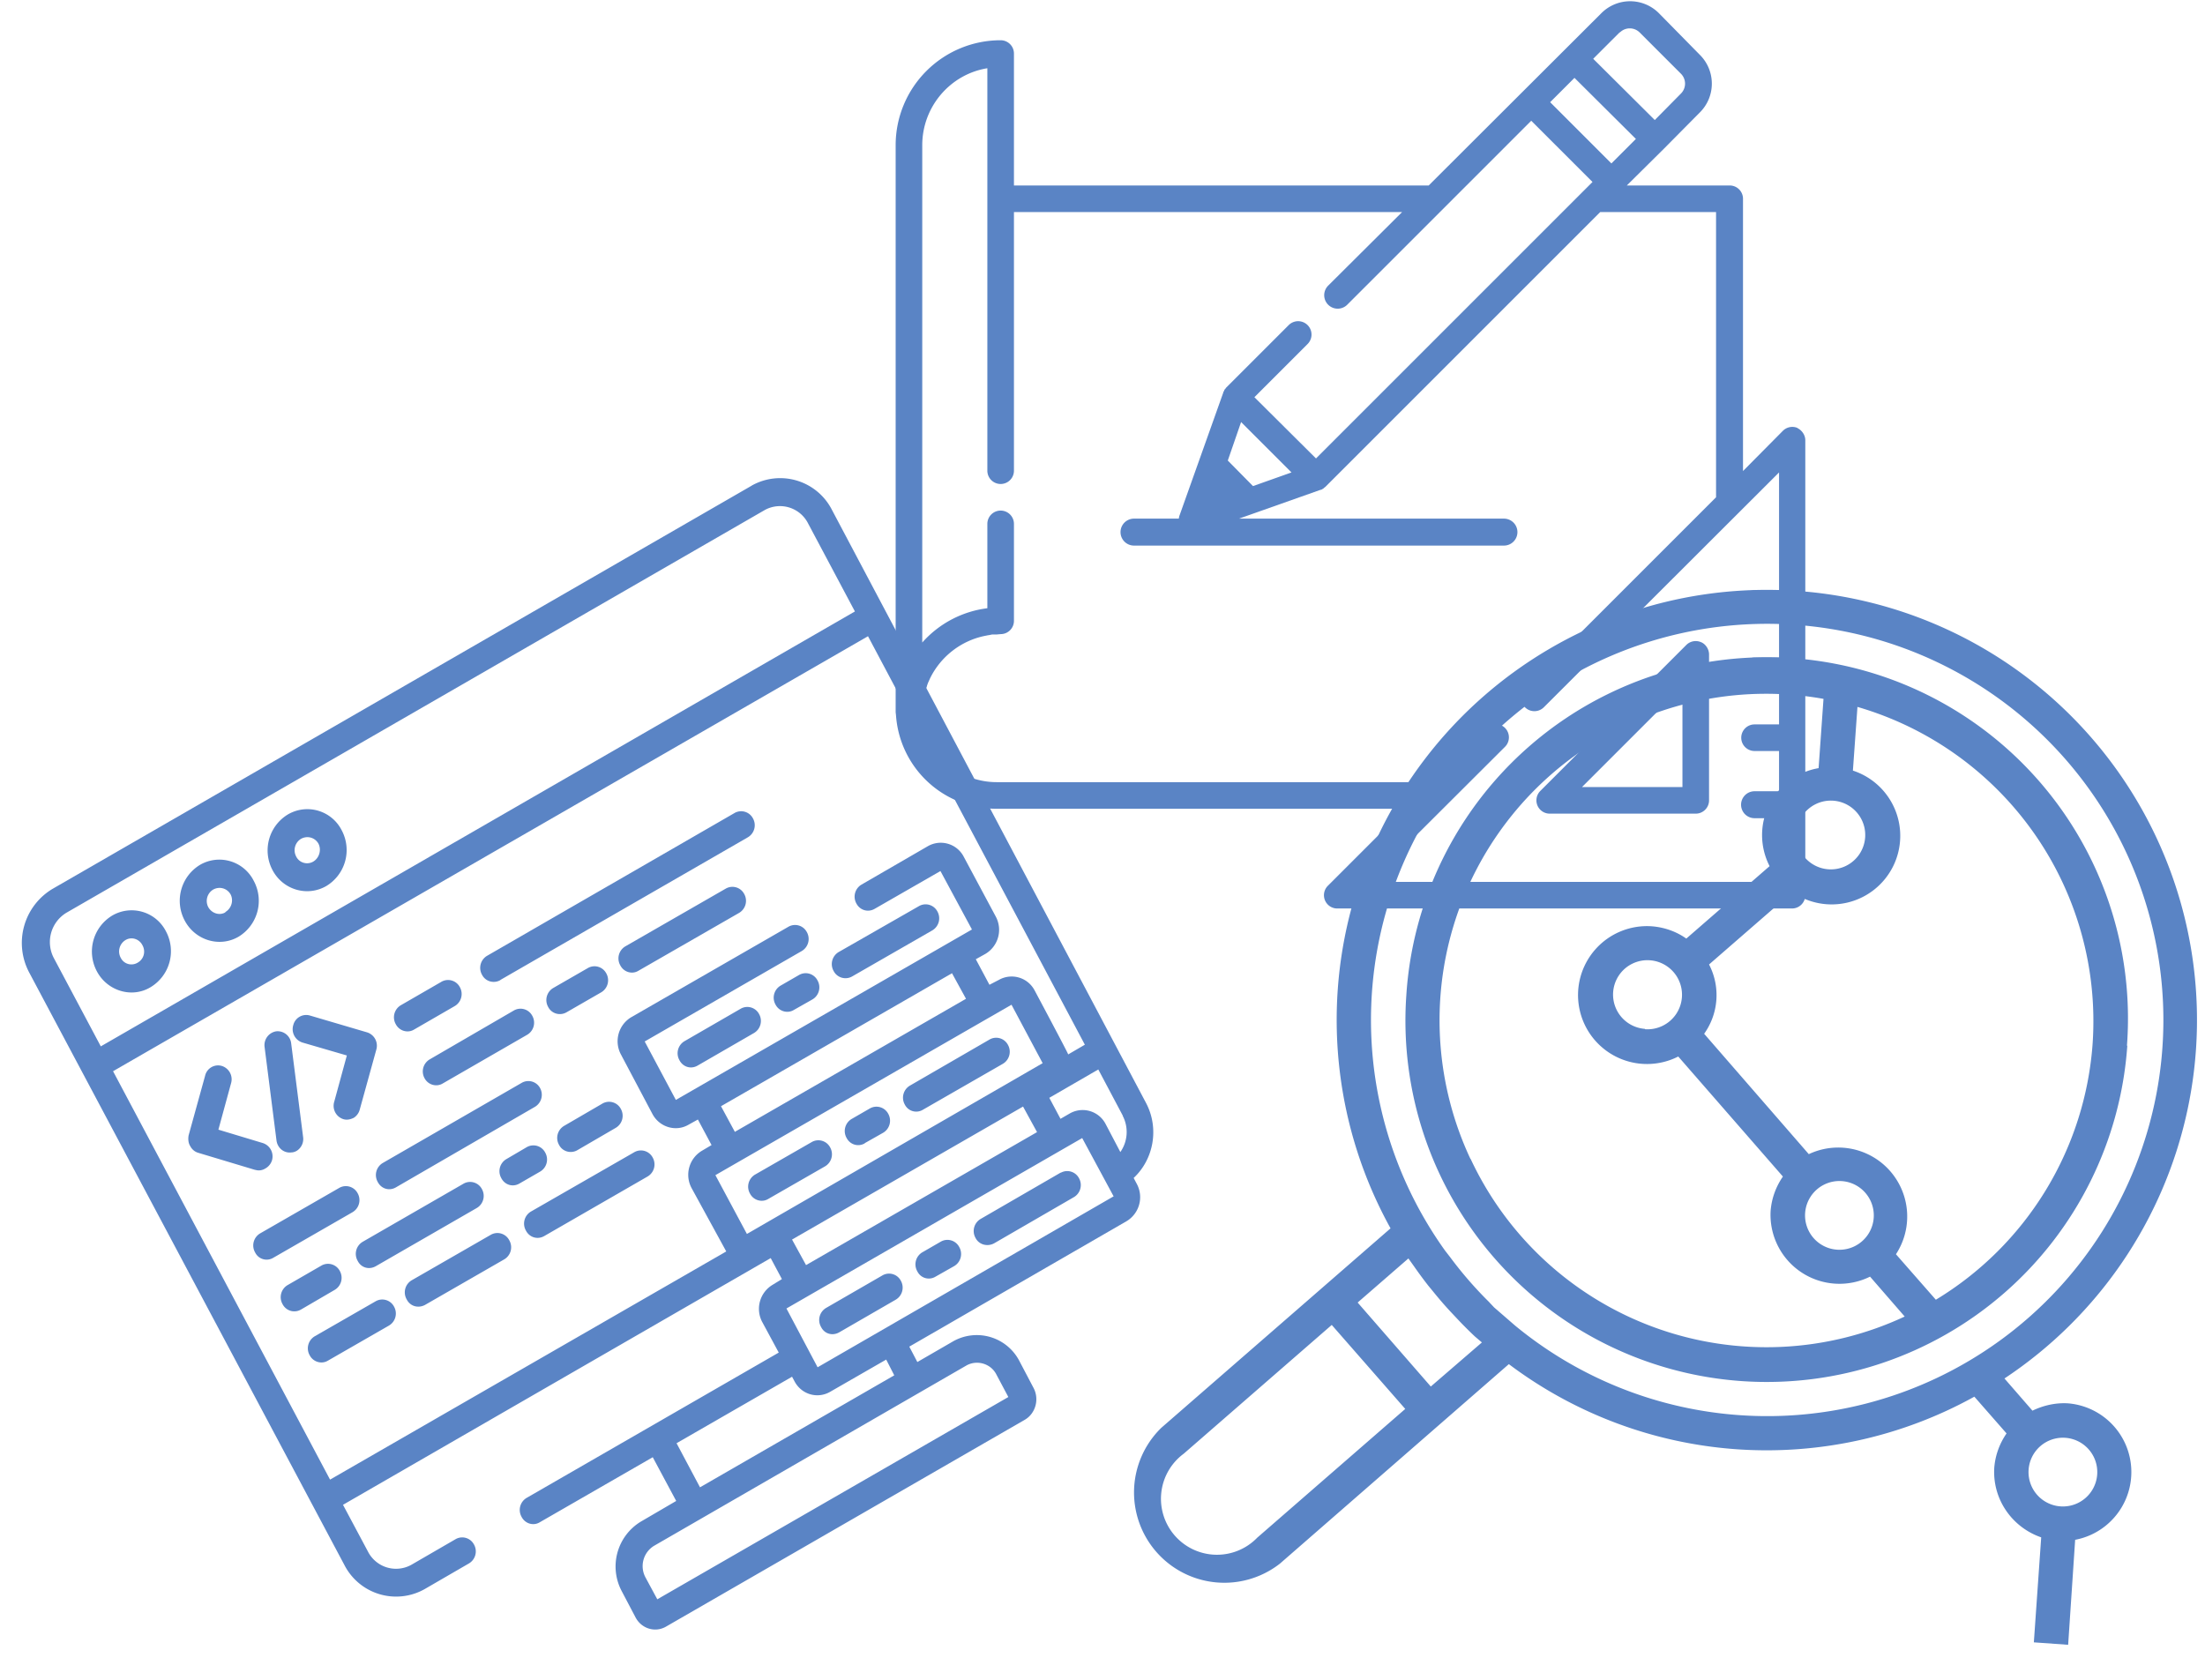 <svg xmlns="http://www.w3.org/2000/svg" fill="none" viewBox="0 0 63 48">
  <defs/>
  <path fill="#5A84C5" d="M60.77 29.88a10.32 10.32 0 10-20.59-1.43 10.32 10.32 0 0020.6 1.43zm-.98-.07a9.33 9.33 0 01-4.48 7.33l-1.14-1.3a1.97 1.97 0 00-2.49-2.86l-2.99-3.44a1.9 1.9 0 00.14-1.98l2.38-2.07a1.96 1.96 0 101.73-3.47l.13-1.82a9.35 9.35 0 016.72 9.61zm-7.3 5.9a.98.98 0 11.13-1.96.98.98 0 01-.13 1.96zM47 29.4a.98.98 0 11.14-1.96.98.98 0 01-.14 1.97zm5.24-4.56a.98.98 0 11.14-1.96.98.98 0 01-.14 1.96zm-10.23 8.27A9.33 9.33 0 0152.1 19.97l-.14 1.98a1.94 1.94 0 00-1.4 2.8l-2.38 2.07c-.28-.2-.62-.32-.97-.35a1.97 1.97 0 10.74 3.72l2.99 3.43c-.2.29-.32.62-.35.97a1.97 1.97 0 002.84 1.89l.99 1.14a9.33 9.33 0 01-12.4-4.5z"/>
  <path fill="#5A84C5" d="M56.98 41.93c-.06.9.5 1.71 1.34 2l-.21 3 .98.07.2-3a1.97 1.97 0 00-.21-3.9c-.35-.02-.7.06-1.01.21l-.8-.92a12.29 12.29 0 10-17.54-4.29l-6.55 5.7a2.58 2.58 0 003.39 3.88l6.54-5.7a12.25 12.25 0 0013.3.93l.92 1.05c-.2.29-.32.62-.35.97zm2.94.2a.98.98 0 11-1.96-.13.98.98 0 011.96.13zm-24 1.81a1.6 1.6 0 11-2.1-2.4l4.23-3.68 2.1 2.4-4.23 3.68zm4.96-4.32l-2.09-2.4 1.45-1.26.15.21a12.57 12.57 0 00.42.57l.14.17c.17.21.35.42.54.62l.15.16a12.1 12.1 0 00.5.5l.2.17-1.46 1.26zm2.41-1.74l-.6-.52-.16-.17a11.1 11.1 0 01-1.1-1.27l-.14-.18a11.32 11.32 0 112 2.14z"/>
  <path fill="#5A84C5" d="M48.6 18.35a.38.38 0 00-.42.08l-4.17 4.17a.38.38 0 00.27.65h4.17c.21 0 .38-.17.38-.38V18.7c0-.15-.1-.3-.23-.35zm-3.4 4.14l2.87-2.87v2.87H45.2z"/>
  <path fill="#5A84C5" d="M51.36 12.23a.38.38 0 00-.42.08l-1.14 1.15V5.69a.38.38 0 00-.39-.39h-2.93l1.07-1.06 1.02-1.03a1.16 1.16 0 000-1.64L47.4.38a1.16 1.16 0 00-1.65 0L40.82 5.3H28.97V1.53a.38.38 0 00-.38-.38 3 3 0 00-3 3v16.2l.01.09a2.87 2.87 0 002.88 2.67h11.66l-2.2 2.2a.38.38 0 00.28.65H51.2c.21 0 .38-.17.38-.38v-13c0-.15-.1-.29-.23-.35zM46.28.93a.4.4 0 01.57 0l1.18 1.18a.4.4 0 010 .56l-.75.76-1.76-1.75.76-.76zm-1.3 1.29l1.76 1.75-.7.7-1.75-1.75.7-.7zm5.85 14.65h-.7a.38.38 0 100 .77h.7v1.15h-.7a.38.38 0 000 .76h.7v1.15h-.7a.38.38 0 100 .76h.7v1.15h-.7a.38.38 0 100 .77h.7v1.82h-11.7L43 21.34a.38.38 0 10-.54-.54l-1.54 1.55H28.48c-1.16 0-2.09-.9-2.12-2.06l.01-.22.02-.1v-.01l.02-.09v-.02a2.14 2.14 0 01.07-.23l.01-.04.03-.08.01-.02.04-.09c.3-.62.88-1.08 1.57-1.22l.1-.02h.01l.1-.02h.13l.11-.01c.21 0 .38-.17.38-.38v-2.77a.38.38 0 00-.76 0v2.41a2.98 2.98 0 00-1.86.98V4.15c0-1.1.8-2.03 1.86-2.2v11.5a.38.38 0 00.76 0V6.06h11.09l-2.11 2.1a.38.38 0 00.54.55l2.76-2.76 2.5-2.5L45.5 5.2l-.2.2-7.7 7.7-1.76-1.75 1.52-1.52a.38.38 0 00-.54-.54l-1.79 1.79a.36.36 0 00-.02.03l-.01.01-.02.02v.02a.35.35 0 00-.03.05v.01l-1.26 3.54-.01.06H32.4a.38.38 0 000 .77h10.57a.38.38 0 100-.77H35.4l2.32-.82.04-.01.03-.02h.01l.03-.03a.4.4 0 00.04-.03l7.85-7.85h3.31v8.15l-5.46 5.46a.38.38 0 00.54.54l6.72-6.71v3.36zM36.9 13.5l-1.1.39-.72-.73.38-1.1 1.44 1.44zM7.3 33.43c.1.03.2.01.28-.04a.4.4 0 00.19-.23.4.4 0 00-.27-.5l-1.26-.38.36-1.32a.4.4 0 00-.26-.5.38.38 0 00-.48.28l-.47 1.7c-.02.1-.01.22.04.3.05.1.13.17.23.2l1.63.49zM9.91 30.16l-.36 1.32a.4.4 0 00.26.5c.1.03.2.01.3-.04a.4.4 0 00.17-.24l.47-1.7a.4.4 0 00-.26-.5l-1.63-.48a.38.38 0 00-.48.27.4.4 0 00.26.5l1.27.37zM8.33 32.93c.05 0 .1-.02.14-.04a.4.4 0 00.19-.4l-.34-2.67a.39.39 0 00-.43-.35.4.4 0 00-.33.45l.34 2.67c.03.22.22.37.43.34zM7.81 35.94l2.26-1.3a.4.4 0 00.15-.54.38.38 0 00-.52-.16l-2.26 1.3a.4.4 0 00-.15.55c.1.2.34.26.52.15zM14.91 30.94l-3.97 2.29a.4.4 0 00-.15.54c.1.2.33.27.52.16l3.97-2.3a.4.4 0 00.15-.54.38.38 0 00-.52-.15zM8.6 37.42l.96-.56a.4.4 0 00.15-.54.38.38 0 00-.52-.16l-.97.56a.4.4 0 00-.15.54c.1.2.34.27.53.16zM14.47 33.12a.4.4 0 00-.15.54c.1.2.33.27.52.16l.59-.34a.4.4 0 00.15-.54.38.38 0 00-.53-.16l-.58.34zM13.77 33.98a.38.38 0 00-.52-.16l-2.88 1.66a.4.4 0 00-.15.55c.1.2.33.26.52.15l2.88-1.66a.4.4 0 00.15-.54zM15.97 32.71c.1.2.34.26.52.16l1.1-.64a.4.4 0 00.15-.54.38.38 0 00-.52-.16l-1.1.64a.4.4 0 00-.15.54zM11.83 29.42l1.16-.67a.4.4 0 00.15-.54.38.38 0 00-.52-.16l-1.16.67a.4.4 0 00-.15.55c.1.19.34.26.52.15zM14.3 28l7.06-4.07a.4.4 0 00.15-.55.38.38 0 00-.52-.15l-7.07 4.08a.4.4 0 00-.15.54c.1.2.34.26.52.16zM20.74 25.39l-2.87 1.65a.4.4 0 00-.15.54c.1.2.34.27.52.16l2.87-1.65a.4.4 0 00.15-.55.38.38 0 00-.52-.15zM16.8 27.66l-.99.57a.4.4 0 00-.15.54c.1.2.34.26.52.16l.99-.57a.4.4 0 00.15-.55.38.38 0 00-.52-.15zM12.65 30.96l2.41-1.39a.4.4 0 00.15-.54.38.38 0 00-.52-.16l-2.41 1.4a.4.4 0 00-.15.54c.1.19.34.26.52.15zM14.03 35.28l-2.26 1.3a.4.4 0 00-.15.55c.1.2.33.26.52.16l2.26-1.3a.4.4 0 00.15-.55.38.38 0 00-.52-.16zM10.74 37.18l-1.74 1a.4.4 0 00-.15.55c.1.19.34.26.52.15l1.74-1a.4.4 0 00.15-.54.38.38 0 00-.52-.16zM18.13 32.92l-2.96 1.7a.4.4 0 00-.14.55c.1.19.33.26.52.15l2.95-1.7a.4.4 0 00.15-.54.38.38 0 00-.52-.16zM21.17 28.82l-1.61.93a.4.4 0 00-.15.54c.1.2.33.27.52.16l1.61-.93a.4.4 0 00.15-.54.38.38 0 00-.52-.16zM24.35 27.9l2.28-1.31a.4.4 0 00.15-.55.38.38 0 00-.52-.15l-2.29 1.31a.4.4 0 00-.15.55c.1.19.34.26.53.15zM22.83 27.86l-.52.3a.4.4 0 00-.15.55c.1.19.34.26.52.15l.53-.3a.4.4 0 00.15-.54.38.38 0 00-.53-.16zM21.95 34.26l1.62-.93a.4.4 0 00.15-.54.38.38 0 00-.52-.16l-1.62.93a.4.4 0 00-.15.55c.1.19.34.26.52.15zM26.37 31.71l2.28-1.31a.4.4 0 00.15-.54.38.38 0 00-.52-.16L26 31.02a.4.4 0 00-.15.54c.1.2.34.26.52.15zM24.7 32.67l.53-.3a.4.4 0 00.15-.54.38.38 0 00-.52-.16l-.52.3a.4.4 0 00-.15.55c.1.19.33.26.52.15zM25.22 36.44l-1.61.93a.4.4 0 00-.15.55c.1.2.33.26.52.15l1.61-.93a.4.4 0 00.15-.54.38.38 0 00-.52-.16zM30.3 33.51l-2.28 1.32a.4.4 0 00-.15.54c.1.2.34.26.53.16l2.28-1.32a.4.4 0 00.15-.54.38.38 0 00-.52-.16zM26.88 35.48l-.52.3a.4.4 0 00-.15.55c.1.2.34.26.52.15l.53-.3a.4.4 0 00.15-.54.38.38 0 00-.53-.16z"/>
  <path fill="#5A84C5" d="M21.49 13.87L1.5 25.4a1.8 1.8 0 00-.66 2.4l9 16.92a1.66 1.66 0 002.29.69l1.26-.73a.4.4 0 00.15-.55.38.38 0 00-.52-.15l-1.26.73a.9.9 0 01-1.25-.38L9.8 43l12.22-7.05.32.6-.26.16a.8.8 0 00-.3 1.07l.47.87-7.2 4.15a.4.4 0 00-.15.54c.1.2.34.27.52.16l3.23-1.86.67 1.25-1.01.59a1.5 1.5 0 00-.55 1.98l.4.76c.17.32.56.44.87.26l10.25-5.91c.31-.18.42-.59.25-.91l-.4-.76a1.37 1.37 0 00-1.9-.57l-1.02.59-.23-.44 6.2-3.58a.8.8 0 00.3-1.07l-.09-.17c.57-.53.74-1.42.35-2.15l-8.97-16.94a1.66 1.66 0 00-2.3-.69zm-.15 21.39l-.9-1.68 8.46-4.87.89 1.67-8.45 4.88zM21 32.35l-.4-.74 6.6-3.8.4.73-6.6 3.8zm8.23-.73l.4.73-6.6 3.8-.4-.73 6.6-3.8zm-9.9 9.62l3.3-1.9.07.13c.2.38.66.51 1.02.3l1.6-.92.23.45L20 42.5l-.67-1.26zm8.28-2.22c.3-.17.7-.06.86.26l.34.64-10.03 5.78-.34-.63a.68.68 0 01.25-.9l8.92-5.15zm4.2-4.83l-8.45 4.88-.89-1.68 8.45-4.87.9 1.67zm.27-2.3a1 1 0 01-.07 1.03l-.42-.8a.74.74 0 00-1.03-.3l-.26.15-.32-.6 1.4-.81.7 1.32zM31 29.85l-.48.28c-.01-.05-.96-1.83-.96-1.83a.74.74 0 00-1.02-.3l-.27.14-.39-.73.27-.15a.8.8 0 00.3-1.07l-.91-1.7a.74.74 0 00-1.03-.31l-1.9 1.1a.4.4 0 00-.14.54c.1.19.33.26.52.15l1.88-1.08.9 1.67-8.46 4.87-.89-1.67 4.48-2.58a.4.4 0 00.15-.55.38.38 0 00-.52-.15l-4.5 2.59a.8.8 0 00-.29 1.06l.9 1.7c.2.38.67.52 1.03.31l.27-.15.39.73-.27.16a.8.8 0 00-.3 1.07l.99 1.81-11.32 6.52-6.2-11.67L24.8 18.18 31 29.86zm-6.57-12.38L2.88 29.9l-1.34-2.52a.98.98 0 01.36-1.3l19.94-11.5a.9.9 0 011.25.38l1.34 2.52z"/>
  <path fill="#5A84C5" d="M3.21 26.16a1.2 1.2 0 00-.44 1.6c.3.56 1 .77 1.53.45a1.2 1.2 0 00.44-1.6 1.1 1.1 0 00-1.53-.45zm.72 1.35c-.17.1-.39.04-.48-.14a.38.38 0 01.14-.51c.17-.1.39-.03.48.15.1.18.04.4-.14.5zM5.72 24.71a1.2 1.2 0 00-.44 1.6c.3.56.99.77 1.53.46a1.2 1.2 0 00.44-1.6 1.1 1.1 0 00-1.53-.46zm.72 1.36c-.17.1-.39.03-.49-.15a.38.38 0 01.14-.5c.18-.1.4-.04.5.14.09.18.02.4-.15.5zM8.23 23.27a1.2 1.2 0 00-.44 1.6c.3.56.99.76 1.53.45a1.2 1.2 0 00.44-1.6 1.1 1.1 0 00-1.53-.45zm.72 1.35c-.17.1-.4.04-.49-.15a.38.38 0 01.14-.5c.18-.1.4-.04.5.14.09.18.02.41-.15.51z"/>
</svg>